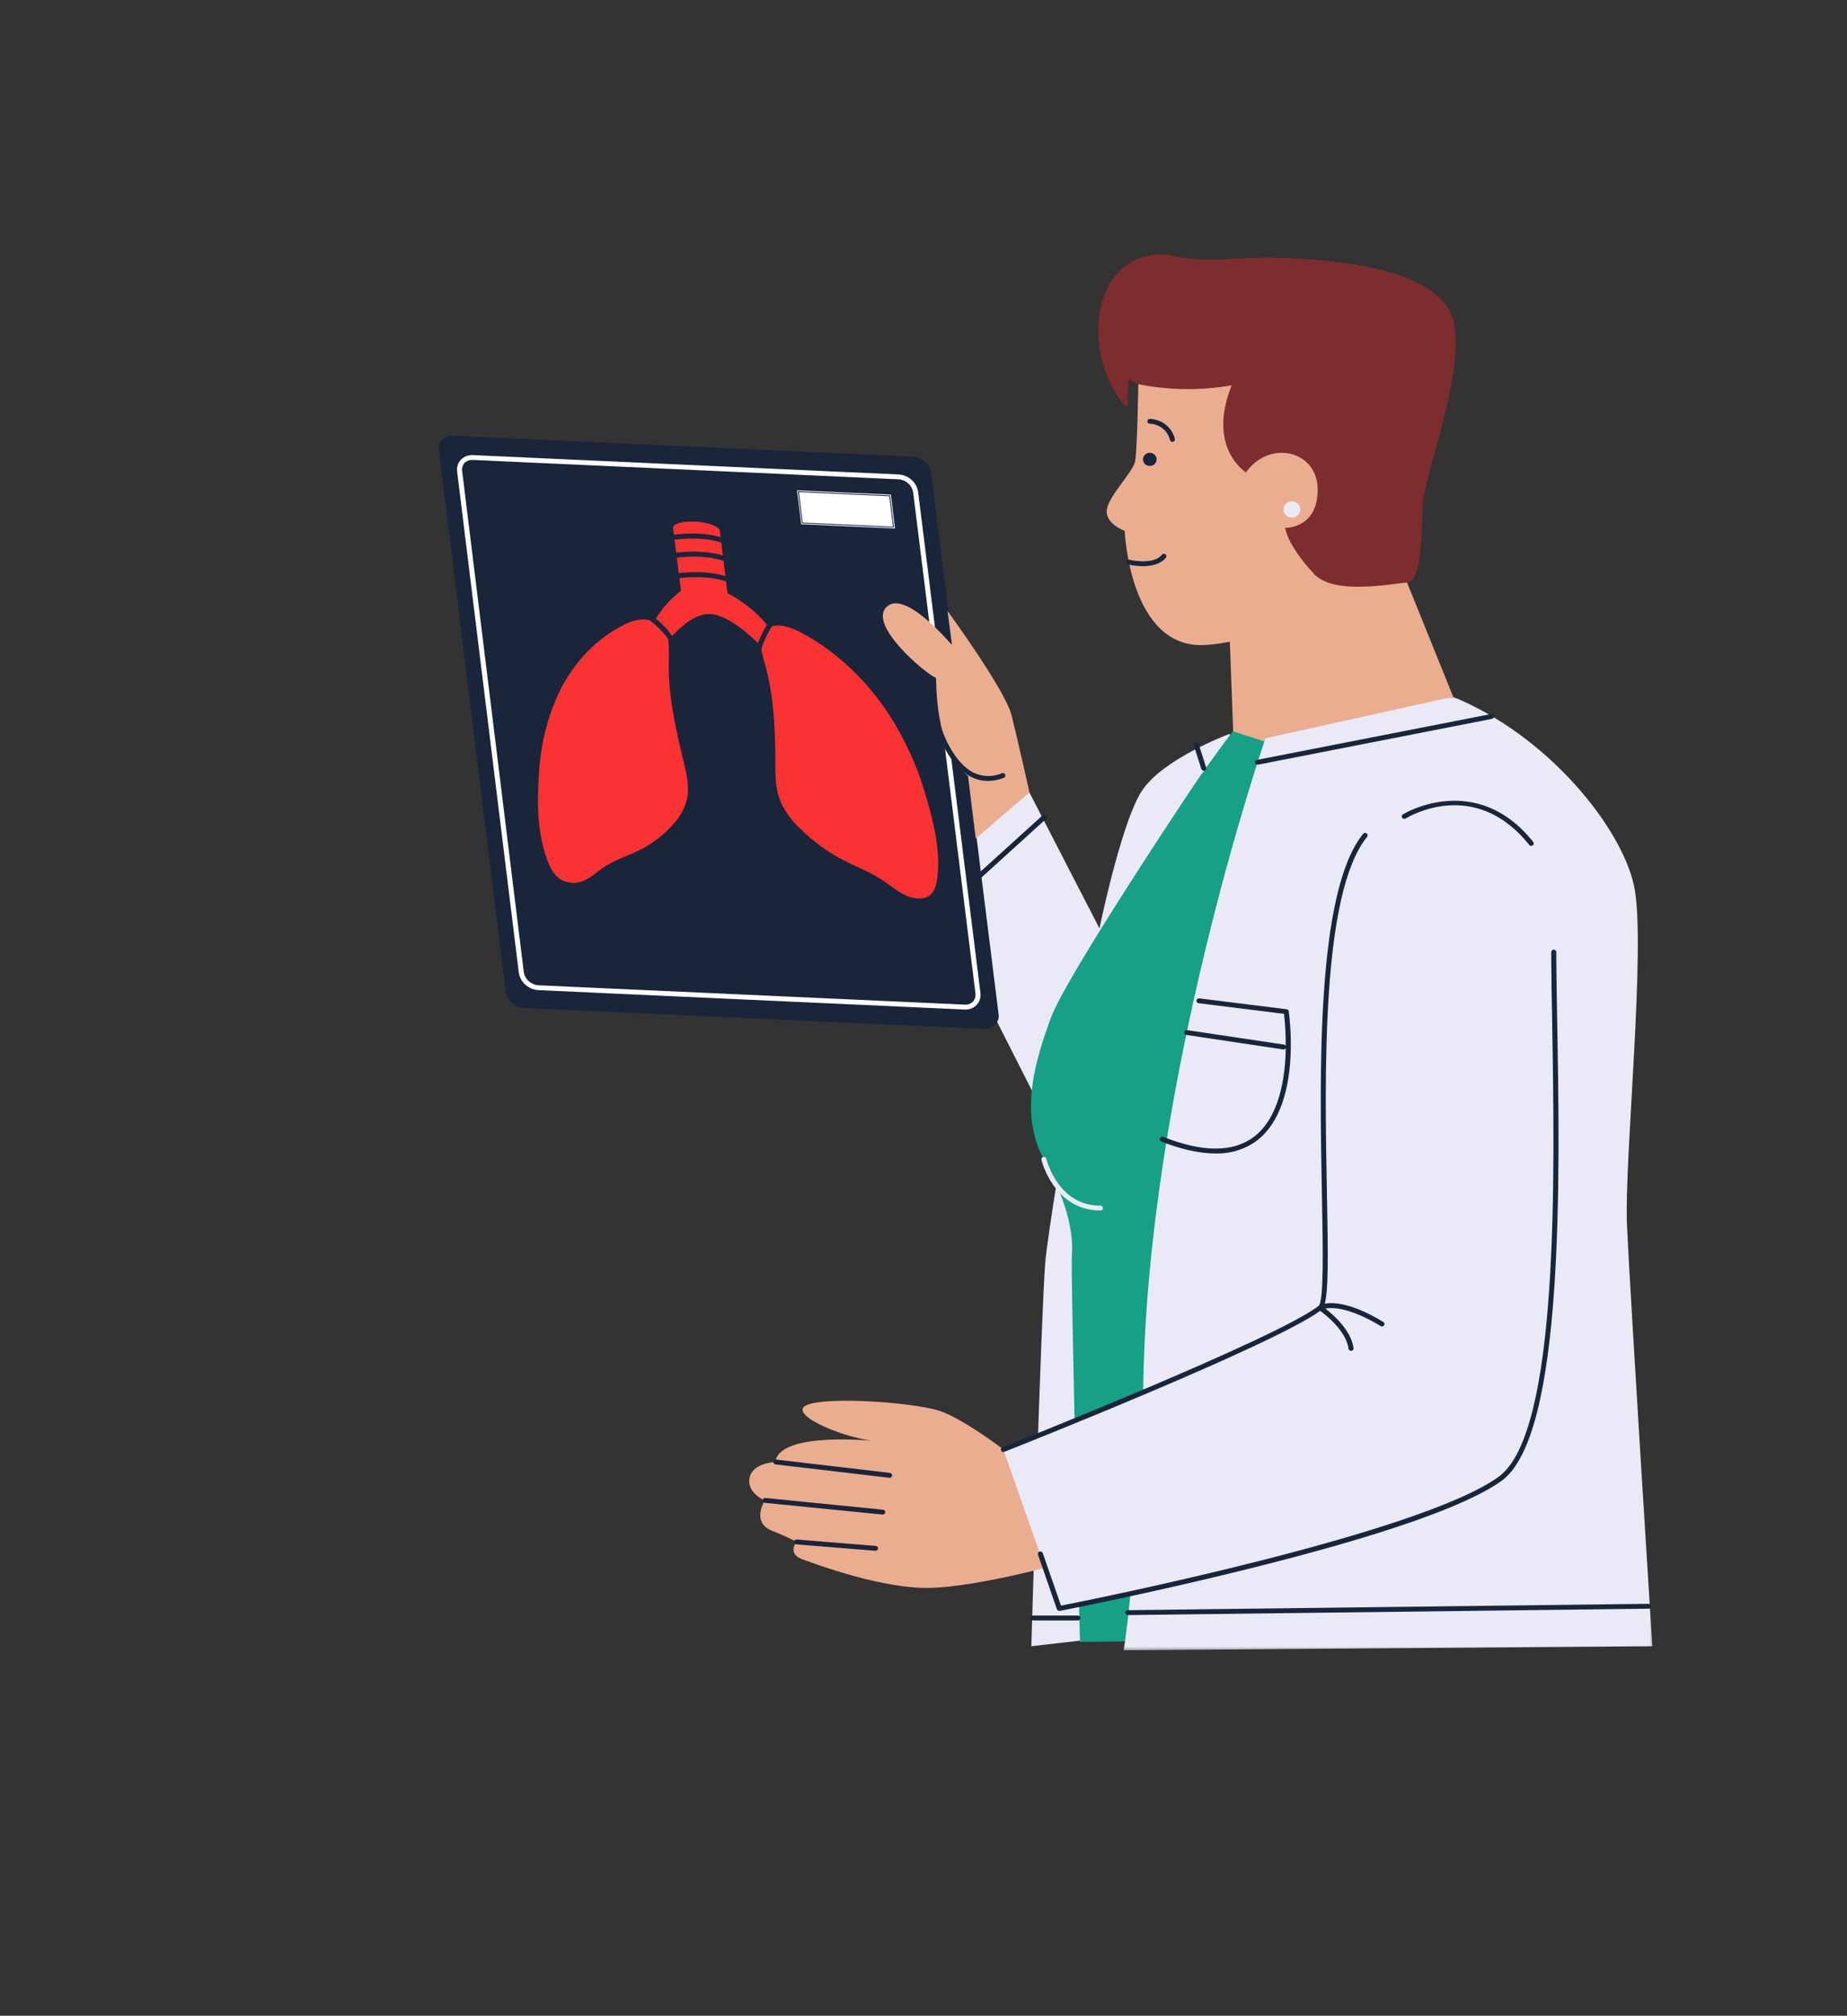 <svg width="538" height="587" viewBox="0 0 538 587" fill="none" xmlns="http://www.w3.org/2000/svg">
<rect x="0" y="0" width="538" height="587" fill="#333333" stroke="none"/>
<path d="M449.103 248.096L441.773 304.252L348.072 473.887L300.411 479.39C300.411 479.39 303.304 381.228 304.48 367.48C305.174 359.681 310.074 329.869 314.172 305.552L305.907 328.113L269.55 256.295L299.803 230.676L320.249 270.339C321.56 264.158 327.212 238.614 332.564 230.369C338.679 220.944 357.986 213.767 357.986 213.767L449.103 248.096Z" fill="#E9EAF6"/>
<path d="M365.489 166.423L384.776 159.917L409.851 169.63L423.295 202.918L359.441 219.409L358.217 186.418L365.489 166.423Z" fill="#EBAD90"/>
<path d="M331.57 111.941L328.823 110.464C328.443 112.84 328.355 115.226 328.562 117.621C328.577 117.749 328.55 117.867 328.482 117.975C328.415 118.085 328.321 118.163 328.197 118.21C328.074 118.258 327.95 118.266 327.822 118.233C327.694 118.199 327.59 118.132 327.511 118.031C326.184 116.368 325.02 114.605 324.019 112.742C323.018 110.879 322.196 108.946 321.552 106.943C320.908 104.938 320.454 102.897 320.188 100.814C319.922 98.733 319.849 96.644 319.968 94.55C320.885 78.646 331.773 72.24 341.86 74.555C351.948 76.87 360.599 74.555 373.744 75.112C386.89 75.669 413.766 77.464 421.714 89.539C429.66 101.615 414.683 137.877 414.374 147.266C414.065 156.654 414.075 169.352 409.793 169.64C405.511 169.928 388.403 173.469 382.598 166.99C376.791 160.513 352.701 144.607 352.701 144.607L339.865 126.944L331.57 111.941Z" fill="#7D2D2D"/>
<path d="M286.668 299.621L152.615 293.524C152.286 293.497 151.963 293.444 151.644 293.366C151.325 293.287 151.014 293.183 150.714 293.054C150.413 292.924 150.125 292.771 149.851 292.596C149.577 292.419 149.319 292.221 149.08 292.003C148.84 291.787 148.62 291.549 148.422 291.296C148.224 291.043 148.049 290.776 147.899 290.492C147.747 290.21 147.621 289.919 147.52 289.616C147.421 289.312 147.347 289.005 147.302 288.69L127.869 131.277C127.841 131.136 127.822 130.994 127.812 130.851C127.802 130.707 127.8 130.562 127.807 130.419C127.813 130.276 127.828 130.132 127.853 129.991C127.876 129.849 127.909 129.709 127.95 129.57C127.992 129.433 128.04 129.296 128.097 129.164C128.154 129.032 128.22 128.903 128.292 128.777C128.365 128.652 128.444 128.531 128.532 128.414C128.619 128.296 128.714 128.187 128.814 128.08C128.915 127.973 129.021 127.873 129.135 127.779C129.247 127.685 129.365 127.597 129.488 127.516C129.612 127.437 129.74 127.362 129.872 127.295C130.004 127.23 130.139 127.169 130.278 127.118C130.419 127.067 130.561 127.023 130.704 126.988C130.85 126.952 130.995 126.925 131.144 126.905C131.291 126.886 131.439 126.874 131.588 126.873C131.737 126.87 131.887 126.876 132.034 126.889L265.914 132.978C266.241 133.003 266.565 133.056 266.884 133.134C267.202 133.212 267.513 133.315 267.814 133.444C268.114 133.572 268.402 133.725 268.674 133.9C268.949 134.075 269.206 134.271 269.446 134.489C269.685 134.706 269.905 134.941 270.103 135.194C270.302 135.446 270.477 135.714 270.629 135.995C270.779 136.276 270.906 136.569 271.007 136.87C271.108 137.172 271.18 137.479 271.228 137.793L290.853 295.215C290.879 295.357 290.896 295.5 290.904 295.643C290.914 295.787 290.914 295.93 290.904 296.073C290.896 296.217 290.879 296.36 290.854 296.502C290.83 296.643 290.795 296.783 290.754 296.92C290.711 297.059 290.661 297.194 290.603 297.326C290.545 297.459 290.479 297.588 290.407 297.713C290.334 297.839 290.253 297.959 290.165 298.076C290.078 298.193 289.984 298.303 289.883 298.409C289.782 298.516 289.676 298.616 289.564 298.71C289.45 298.804 289.333 298.892 289.211 298.973C289.087 299.054 288.959 299.129 288.827 299.196C288.695 299.263 288.561 299.323 288.421 299.376C288.282 299.428 288.142 299.473 287.996 299.51C287.853 299.546 287.707 299.575 287.559 299.596C287.411 299.616 287.263 299.629 287.114 299.634C286.965 299.637 286.817 299.634 286.668 299.621Z" fill="#18253B"/>
<path d="M273.176 254.128C273.176 254.527 273.108 254.919 273.06 255.319C272.819 257.55 272.249 259.967 270.379 261.045C268.507 262.123 265.557 261.668 263.252 260.468C260.948 259.269 258.873 257.504 256.656 256.062C253.231 253.832 249.413 252.418 245.795 250.559C241.1 248.125 236.888 245.071 233.162 241.394C230.693 239.114 228.765 236.467 227.375 233.454C225.852 229.848 225.852 226.018 225.842 222.402C225.842 212.623 225.476 202.686 222.679 192.832C222.39 191.848 222.091 190.816 221.879 189.785C221.754 189.227 221.661 188.667 221.6 188.101C218.706 185.127 212.023 179.011 206.824 178.805C202.002 178.592 197.122 183.565 194.624 186.578C194.74 187.245 194.811 187.917 194.837 188.593C194.837 189.608 194.837 190.63 194.837 191.606C194.451 201.31 196.592 211.33 198.994 221.222C199.891 224.94 200.826 228.751 200.19 232.255C199.897 233.646 199.423 234.975 198.771 236.246C198.116 237.517 197.304 238.684 196.332 239.747C194.882 241.44 193.263 242.967 191.477 244.329C189.691 245.69 187.776 246.856 185.733 247.825C182.541 249.378 178.983 250.457 176.088 252.4C174.161 253.655 172.578 255.254 170.515 256.247C169.971 256.532 169.401 256.746 168.801 256.889C168.202 257.034 167.594 257.102 166.976 257.096C166.358 257.091 165.752 257.01 165.155 256.855C164.559 256.701 163.992 256.476 163.455 256.183C161.275 254.871 160.118 252.464 159.309 250.141C159.164 249.741 159.028 249.341 158.903 248.932C156.386 241.133 156.482 233.185 156.975 225.563C157.15 221.849 157.644 218.174 158.452 214.541C159.261 210.905 160.376 207.361 161.797 203.904C165.75 194.655 172.404 186.697 181.509 182.059C183.177 181.116 184.975 180.554 186.899 180.377C188.155 180.312 189.356 180.522 190.507 181.009C192.519 177.524 195.138 174.533 198.366 172.038L196.043 153.642C196.36 151.151 207.287 151.226 209.631 154.256L211.916 172.754C214.281 173.977 216.485 175.428 218.527 177.106C220.569 178.785 222.403 180.652 224.03 182.71C225.266 182.18 226.553 182.02 227.887 182.235C229.977 182.633 231.932 183.367 233.75 184.439C244.089 189.961 252.826 198.614 259.124 208.338C263.596 215.322 267.007 222.759 269.356 230.647C271.701 238.419 273.774 246.469 273.176 254.128Z" fill="#FB3333" fill-opacity="0.99"/>
<path d="M281.21 293.979H280.959L156.744 288.327C156.397 288.301 156.055 288.247 155.718 288.164C155.381 288.083 155.053 287.975 154.736 287.839C154.417 287.704 154.115 287.543 153.824 287.36C153.535 287.175 153.263 286.968 153.01 286.739C152.756 286.51 152.524 286.263 152.314 285.995C152.103 285.729 151.918 285.448 151.758 285.15C151.596 284.854 151.462 284.546 151.356 284.226C151.249 283.908 151.171 283.583 151.12 283.252L133.163 137.384C133.067 136.744 133.116 136.113 133.311 135.492C133.508 134.873 133.83 134.323 134.283 133.843C134.735 133.382 135.271 133.037 135.885 132.808C136.5 132.578 137.136 132.486 137.793 132.532L261.825 138.166C262.172 138.193 262.512 138.247 262.849 138.33C263.186 138.413 263.515 138.522 263.832 138.658C264.149 138.795 264.453 138.956 264.744 139.14C265.033 139.327 265.304 139.534 265.557 139.763C265.811 139.994 266.043 140.242 266.252 140.51C266.461 140.777 266.646 141.059 266.806 141.357C266.966 141.655 267.1 141.963 267.206 142.282C267.311 142.602 267.389 142.927 267.437 143.26L285.578 289.108C285.675 289.75 285.627 290.382 285.431 291.005C285.236 291.626 284.912 292.177 284.459 292.659C284.038 293.089 283.544 293.419 282.978 293.648C282.413 293.877 281.823 293.989 281.21 293.979ZM137.512 133.935C137.099 133.925 136.703 133.997 136.32 134.147C135.938 134.298 135.603 134.515 135.314 134.8C135.019 135.134 134.811 135.513 134.691 135.935C134.568 136.357 134.545 136.785 134.62 137.217L152.567 283.056C152.604 283.308 152.661 283.554 152.741 283.795C152.822 284.037 152.921 284.269 153.041 284.494C153.162 284.72 153.302 284.933 153.459 285.136C153.618 285.338 153.791 285.526 153.983 285.701C154.175 285.874 154.378 286.032 154.598 286.172C154.816 286.312 155.045 286.435 155.285 286.538C155.524 286.642 155.772 286.725 156.027 286.788C156.281 286.85 156.539 286.893 156.801 286.914L281.026 292.548C281.468 292.581 281.894 292.522 282.308 292.371C282.721 292.22 283.082 291.991 283.389 291.683C283.693 291.352 283.909 290.973 284.04 290.549C284.169 290.124 284.2 289.694 284.131 289.256L265.991 143.427C265.953 143.177 265.896 142.93 265.815 142.69C265.735 142.449 265.635 142.217 265.514 141.992C265.393 141.766 265.255 141.554 265.096 141.352C264.937 141.15 264.764 140.962 264.572 140.788C264.381 140.615 264.178 140.459 263.958 140.317C263.74 140.177 263.512 140.056 263.272 139.952C263.031 139.85 262.785 139.766 262.53 139.704C262.276 139.64 262.018 139.599 261.757 139.578L137.716 133.935H137.512ZM259.25 144.263L232.419 143.045L233.587 152.425L260.416 153.642L259.25 144.263ZM260.707 153.903L233.356 152.658V152.452L232.16 142.785L259.511 144.03V144.236L260.707 153.903ZM233.808 152.183L260.127 153.382L259.028 144.505L232.718 143.306L233.808 152.183Z" fill="white"/>
<path d="M358.767 112.212C351.437 130.478 362.914 137.534 362.914 137.534L362.74 137.839C369.49 127.828 383.821 131.064 383.821 142.553C383.821 154.041 374.352 153.707 374.352 153.707C375.267 159.285 382.597 166.954 382.597 166.954C382.597 166.954 376.31 186.251 351.158 187.832C328.976 189.226 327.607 154.591 327.607 154.591C327.607 154.591 321.82 152.527 322.408 148.4C322.997 144.272 330.047 137.505 330.655 134.271C331.261 131.035 331.57 111.886 331.57 111.886C336.052 112.774 340.578 113.244 345.153 113.3C349.725 113.354 354.264 112.991 358.767 112.212Z" fill="#EBAD90"/>
<path d="M369.558 216.322L417.335 255.542L409.996 266.148L345.14 477.754L314.587 478.154C314.587 478.154 311.82 371.402 312.225 365.509C312.63 359.615 311.405 350.98 304.075 337.622C296.745 324.264 301.635 308.564 306.111 296.387C310.584 284.209 347.811 228.528 348.969 226.873C351.862 222.663 359.084 212.931 359.084 212.931L369.558 216.322Z" fill="#16A085"/>
<path d="M317.673 443.137L307.441 455.771C307.441 455.771 284.98 461.962 271.229 462.398C257.475 462.834 237.927 455.63 233.615 454.032C229.305 452.433 231.939 449.03 231.939 449.03C231.939 449.03 231.175 448.296 224.918 445.787C218.658 443.277 222.776 436.955 222.776 436.955C222.776 436.955 217.424 434.744 218.339 430.328C219.256 425.913 225.833 425.764 225.833 425.764C226.893 416.784 254.244 419.581 254.244 419.581C244.466 418.402 228.524 411.327 235.457 408.976C242.393 406.625 266.869 408.529 273.802 410.89C280.738 413.252 292.232 422.045 292.232 422.045L317.673 443.137Z" fill="#EBAD90"/>
<mask id="mask0_145_947" style="mask-type:luminance" maskUnits="userSpaceOnUse" x="291" y="202" width="191" height="279">
<path d="M291.812 202.597H481.629V480.606H291.812V202.597Z" fill="white"/>
</mask>
<g mask="url(#mask0_145_947)">
<path d="M327.298 480.562C327.298 480.562 328.157 475.691 329.227 464.759C316.69 467.027 308.521 468.347 308.521 468.347L292.222 422.018C292.222 422.018 312.022 414.061 332.979 405.816C333.808 315.536 368.613 214.995 368.613 214.995L423.199 202.909C451.108 214.297 472.287 241.021 475.951 257.875C479.616 274.728 473.059 337.595 473.916 356.837C474.775 376.079 481.294 479.39 481.294 479.39L327.298 480.562Z" fill="#E9EAF6"/>
</g>
<path d="M284.218 244.211L281.962 225.953C271.96 218.09 272.877 197.909 272.606 197.388C269.55 196.206 252.133 181.482 258.556 176.473C263.039 172.968 272.163 182.051 277.235 187.748V187.367L276.011 177.95C276.011 177.95 292.82 200.92 294.652 208.283C296.486 215.644 299.851 230.666 299.851 230.666L284.218 244.211Z" fill="#EBAD90"/>
<path d="M376.31 150.732C376.148 150.732 375.988 150.717 375.829 150.686C375.671 150.654 375.517 150.61 375.367 150.549C375.218 150.489 375.076 150.416 374.942 150.328C374.808 150.242 374.684 150.143 374.57 150.032C374.456 149.922 374.354 149.803 374.265 149.672C374.174 149.543 374.1 149.406 374.037 149.261C373.976 149.118 373.929 148.97 373.898 148.817C373.865 148.664 373.85 148.51 373.85 148.354C373.85 148.197 373.865 148.043 373.898 147.89C373.929 147.737 373.976 147.589 374.037 147.446C374.1 147.303 374.176 147.166 374.265 147.037C374.354 146.906 374.456 146.787 374.57 146.677C374.684 146.567 374.808 146.468 374.944 146.382C375.078 146.296 375.22 146.223 375.368 146.162C375.517 146.104 375.671 146.059 375.829 146.029C375.988 145.998 376.148 145.983 376.31 145.983C376.47 145.983 376.63 145.998 376.789 146.029C376.948 146.059 377.101 146.104 377.25 146.162C377.4 146.223 377.541 146.296 377.676 146.382C377.81 146.468 377.934 146.567 378.048 146.677C378.162 146.787 378.264 146.906 378.353 147.037C378.444 147.166 378.519 147.303 378.581 147.446C378.643 147.589 378.689 147.737 378.722 147.89C378.753 148.043 378.768 148.197 378.768 148.354C378.768 148.51 378.753 148.664 378.722 148.817C378.691 148.97 378.643 149.118 378.581 149.261C378.52 149.406 378.444 149.543 378.355 149.672C378.264 149.803 378.164 149.922 378.05 150.032C377.934 150.143 377.81 150.242 377.676 150.328C377.542 150.416 377.4 150.489 377.252 150.549C377.101 150.61 376.948 150.654 376.789 150.686C376.63 150.717 376.47 150.732 376.31 150.732Z" fill="#E9EAF6"/>
<path d="M320.538 352.504C306.978 352.504 303.39 337.929 303.362 337.789C303.335 337.697 303.329 337.603 303.342 337.507C303.355 337.412 303.388 337.323 303.44 337.24C303.491 337.157 303.555 337.087 303.636 337.03C303.717 336.974 303.806 336.934 303.904 336.914C304.001 336.891 304.099 336.89 304.198 336.906C304.297 336.923 304.388 336.958 304.47 337.011C304.555 337.063 304.624 337.13 304.679 337.211C304.735 337.291 304.771 337.379 304.789 337.474C305.472 339.939 306.549 342.232 308.021 344.353C311.154 348.824 315.369 351.082 320.558 351.082C320.655 351.084 320.748 351.103 320.839 351.14C320.928 351.176 321.007 351.229 321.076 351.296C321.144 351.362 321.197 351.439 321.235 351.526C321.271 351.614 321.29 351.703 321.29 351.799C321.29 351.893 321.271 351.985 321.232 352.073C321.194 352.16 321.139 352.238 321.068 352.305C320.997 352.37 320.916 352.421 320.824 352.456C320.733 352.491 320.637 352.507 320.538 352.504Z" fill="#E9EAF6"/>
<path d="M287.748 227.404C286.068 227.404 284.484 227.031 282.994 226.287C275.49 222.615 272.385 211.211 272.249 210.727C272.224 210.636 272.22 210.544 272.233 210.45C272.246 210.356 272.277 210.27 272.329 210.189C272.378 210.108 272.443 210.038 272.52 209.982C272.599 209.925 272.685 209.886 272.78 209.862C272.875 209.84 272.971 209.835 273.067 209.85C273.163 209.862 273.254 209.893 273.338 209.94C273.421 209.988 273.493 210.05 273.551 210.125C273.611 210.2 273.652 210.283 273.677 210.374C273.677 210.485 276.754 221.649 283.658 225.033C284.292 225.334 284.952 225.564 285.639 225.725C286.324 225.886 287.02 225.972 287.727 225.985C288.432 225.996 289.131 225.934 289.823 225.797C290.516 225.66 291.183 225.451 291.827 225.173C291.918 225.138 292.014 225.12 292.111 225.122C292.211 225.123 292.305 225.143 292.396 225.181C292.486 225.217 292.566 225.27 292.633 225.338C292.703 225.407 292.756 225.485 292.792 225.572C292.83 225.66 292.848 225.751 292.848 225.846C292.848 225.94 292.83 226.031 292.792 226.119C292.754 226.206 292.7 226.283 292.629 226.35C292.559 226.416 292.478 226.467 292.387 226.502C290.901 227.087 289.354 227.388 287.748 227.404Z" fill="#18253B"/>
<path d="M452.111 297.196C451.967 289.377 451.852 282.629 451.852 277.237C451.852 277.143 451.87 277.054 451.906 276.967C451.944 276.881 451.997 276.804 452.067 276.737C452.134 276.672 452.214 276.621 452.303 276.585C452.394 276.55 452.486 276.53 452.584 276.53C452.681 276.53 452.775 276.55 452.864 276.585C452.954 276.621 453.033 276.672 453.102 276.737C453.172 276.804 453.225 276.881 453.261 276.967C453.299 277.054 453.317 277.143 453.317 277.237C453.317 282.61 453.443 289.322 453.578 297.177C454.378 342.335 455.719 417.909 437.443 431.174C427.278 438.545 402.513 447.181 363.839 456.812C335.081 463.977 308.965 469.054 308.704 469.1H308.559C308.402 469.098 308.258 469.052 308.129 468.965C308.001 468.875 307.91 468.759 307.855 468.616L302.339 452.685C302.314 452.597 302.308 452.508 302.318 452.419C302.328 452.328 302.356 452.243 302.399 452.164C302.443 452.084 302.501 452.014 302.572 451.957C302.645 451.898 302.726 451.855 302.813 451.826C302.903 451.798 302.995 451.785 303.088 451.791C303.182 451.796 303.271 451.818 303.357 451.856C303.441 451.895 303.515 451.947 303.58 452.013C303.644 452.078 303.694 452.153 303.729 452.237L309.051 467.566C317.819 465.837 413.622 446.661 436.556 430.021C454.234 417.193 452.873 342.065 452.111 297.196ZM408.713 237.109C408.622 237.155 408.542 237.217 408.478 237.295C408.412 237.375 408.367 237.462 408.341 237.559C408.313 237.657 408.308 237.755 408.324 237.854C408.341 237.953 408.377 238.045 408.433 238.13C408.49 238.214 408.562 238.284 408.648 238.34C408.736 238.394 408.83 238.43 408.932 238.448C409.036 238.464 409.137 238.461 409.238 238.437C409.34 238.411 409.431 238.368 409.514 238.308C410.323 237.805 429.65 226.224 445.439 246.05C445.589 246.231 445.786 246.321 446.027 246.321C446.192 246.321 446.339 246.271 446.47 246.171C446.547 246.115 446.61 246.047 446.66 245.965C446.707 245.886 446.739 245.798 446.752 245.706C446.764 245.614 446.757 245.521 446.732 245.432C446.707 245.341 446.664 245.26 446.605 245.187C429.979 224.335 408.926 236.959 408.713 237.09V237.109ZM392.8 392.746C392.812 392.832 392.838 392.913 392.881 392.989C392.924 393.066 392.979 393.133 393.047 393.19C393.113 393.247 393.189 393.29 393.273 393.322C393.357 393.352 393.443 393.368 393.534 393.368H393.62C393.717 393.357 393.808 393.33 393.894 393.284C393.98 393.238 394.053 393.177 394.112 393.102C394.172 393.029 394.215 392.946 394.239 392.854C394.264 392.763 394.271 392.671 394.257 392.578C393.592 387.41 388.383 382.854 386.05 381.052C388.104 380.671 393.129 380.708 402.166 386.155C402.248 386.204 402.337 386.236 402.433 386.251C402.529 386.266 402.623 386.263 402.719 386.243C402.813 386.222 402.901 386.184 402.98 386.131C403.059 386.077 403.126 386.01 403.178 385.932C403.23 385.852 403.263 385.765 403.279 385.673C403.294 385.579 403.291 385.486 403.268 385.395C403.246 385.303 403.205 385.22 403.147 385.144C403.091 385.067 403.02 385.005 402.937 384.956C393.755 379.378 388.403 379.192 385.877 379.63C386.985 375.66 386.84 365.453 386.513 347.735C385.847 312.868 384.844 260.18 398.211 243.69C398.27 243.615 398.315 243.534 398.34 243.443C398.366 243.352 398.374 243.26 398.361 243.168C398.35 243.074 398.32 242.986 398.272 242.905C398.224 242.822 398.163 242.752 398.085 242.695C398.009 242.637 397.923 242.596 397.829 242.571C397.735 242.545 397.641 242.537 397.543 242.55C397.448 242.561 397.357 242.59 397.271 242.636C397.187 242.682 397.114 242.741 397.054 242.816C383.369 259.696 384.382 312.7 385.047 347.764C385.355 363.845 385.644 379.024 384.083 380.298C371.546 389.958 292.81 421.153 292.011 421.46C291.93 421.489 291.857 421.532 291.791 421.586C291.727 421.64 291.672 421.704 291.631 421.777C291.588 421.85 291.561 421.928 291.547 422.01C291.533 422.092 291.535 422.175 291.551 422.257C291.57 422.339 291.599 422.416 291.644 422.486C291.69 422.557 291.746 422.62 291.813 422.672C291.88 422.723 291.956 422.763 292.037 422.79C292.12 422.815 292.204 422.828 292.29 422.827C292.387 422.827 292.48 422.807 292.569 422.771C295.781 421.507 370.619 391.852 384.545 381.73C386.166 382.883 392.116 387.596 392.8 392.727V392.746ZM338.302 332.426C344.195 334.74 349.45 335.893 354.031 335.893C355.108 335.925 356.18 335.867 357.247 335.722C358.313 335.578 359.36 335.347 360.386 335.031C361.412 334.714 362.402 334.316 363.358 333.837C364.313 333.358 365.22 332.804 366.077 332.175C371.603 328.011 374.969 320.146 375.798 309.457C376.163 304.458 376.029 299.473 375.393 294.5C375.368 294.342 375.297 294.207 375.18 294.095C375.061 293.982 374.921 293.917 374.757 293.895L349.334 290.734C349.238 290.723 349.143 290.728 349.048 290.753C348.954 290.777 348.868 290.817 348.792 290.874C348.715 290.932 348.652 291.002 348.602 291.083C348.554 291.164 348.523 291.25 348.51 291.344C348.498 291.436 348.503 291.529 348.528 291.619C348.554 291.71 348.596 291.793 348.655 291.868C348.715 291.941 348.786 292.003 348.87 292.049C348.954 292.097 349.045 292.126 349.143 292.139L374.004 295.234C374.37 298.347 374.537 301.471 374.506 304.603C374.46 304.492 374.387 304.398 374.29 304.321C374.19 304.245 374.08 304.197 373.956 304.177L345.824 299.984C345.726 299.963 345.627 299.963 345.528 299.982C345.429 300.001 345.338 300.038 345.255 300.094C345.173 300.15 345.105 300.218 345.05 300.301C344.998 300.382 344.963 300.471 344.948 300.568C344.932 300.664 344.938 300.759 344.963 300.853C344.988 300.947 345.032 301.033 345.093 301.11C345.156 301.186 345.231 301.248 345.32 301.294C345.407 301.341 345.501 301.369 345.602 301.379L373.763 305.599H373.878C374.017 305.595 374.144 305.559 374.261 305.487C374.377 305.415 374.465 305.318 374.526 305.199C374.39 313.788 372.684 325.426 365.2 331.078C359.192 335.595 350.339 335.614 338.88 331.078C338.791 331.039 338.697 331.02 338.598 331.019C338.5 331.017 338.406 331.035 338.314 331.071C338.223 331.106 338.143 331.159 338.074 331.226C338.005 331.293 337.952 331.371 337.917 331.46C337.872 331.547 337.849 331.641 337.846 331.738C337.841 331.836 337.858 331.931 337.894 332.022C337.93 332.113 337.985 332.194 338.056 332.264C338.127 332.334 338.208 332.388 338.302 332.426ZM480.195 467.036L328.466 468.896C328.375 468.906 328.289 468.931 328.208 468.971C328.127 469.012 328.056 469.065 327.995 469.13C327.936 469.195 327.888 469.27 327.856 469.352C327.823 469.434 327.807 469.519 327.807 469.606C327.807 469.694 327.823 469.78 327.856 469.861C327.888 469.944 327.936 470.017 327.995 470.082C328.056 470.149 328.127 470.202 328.208 470.242C328.289 470.283 328.375 470.309 328.466 470.318L480.195 468.458C480.293 468.458 480.385 468.441 480.475 468.404C480.566 468.369 480.645 468.318 480.713 468.251C480.782 468.186 480.835 468.109 480.873 468.022C480.909 467.936 480.927 467.845 480.927 467.753C480.927 467.659 480.909 467.568 480.873 467.482C480.835 467.395 480.782 467.318 480.713 467.253C480.645 467.186 480.566 467.135 480.475 467.1C480.385 467.063 480.293 467.046 480.195 467.046V467.036ZM313.999 470.457H300.844C300.747 470.458 300.652 470.477 300.563 470.514C300.474 470.551 300.395 470.603 300.325 470.67C300.258 470.737 300.205 470.815 300.167 470.901C300.13 470.988 300.112 471.079 300.112 471.173C300.112 471.267 300.13 471.356 300.167 471.444C300.205 471.53 300.258 471.606 300.327 471.673C300.395 471.738 300.474 471.789 300.563 471.826C300.654 471.861 300.747 471.88 300.844 471.88H313.999C314.097 471.88 314.189 471.861 314.28 471.826C314.369 471.789 314.448 471.738 314.518 471.673C314.586 471.606 314.638 471.53 314.676 471.444C314.713 471.356 314.733 471.267 314.733 471.173C314.733 471.079 314.713 470.988 314.676 470.901C314.64 470.815 314.587 470.737 314.518 470.67C314.448 470.603 314.371 470.551 314.28 470.514C314.191 470.477 314.097 470.458 313.999 470.457ZM366.309 222.673H366.452L434.626 209.324C434.714 209.297 434.795 209.256 434.866 209.2C434.937 209.146 434.996 209.079 435.042 209.002C435.089 208.926 435.12 208.845 435.135 208.757C435.15 208.67 435.148 208.584 435.13 208.496C435.11 208.41 435.077 208.329 435.028 208.254C434.978 208.181 434.915 208.117 434.841 208.065C434.768 208.012 434.686 207.974 434.598 207.952C434.509 207.928 434.42 207.92 434.327 207.929L366.163 221.278C366.071 221.292 365.985 221.322 365.904 221.367C365.825 221.413 365.755 221.472 365.699 221.544C365.641 221.615 365.6 221.693 365.573 221.781C365.549 221.867 365.54 221.956 365.549 222.045C365.559 222.134 365.585 222.22 365.628 222.3C365.671 222.38 365.727 222.45 365.798 222.509C365.868 222.568 365.948 222.612 366.036 222.642C366.124 222.671 366.214 222.685 366.309 222.681V222.673ZM304.693 237.47C304.622 237.405 304.543 237.354 304.454 237.319C304.363 237.282 304.269 237.265 304.171 237.265C304.074 237.265 303.981 237.282 303.89 237.319C303.8 237.354 303.72 237.405 303.651 237.47L285.067 254.305C284.998 254.371 284.945 254.449 284.909 254.535C284.872 254.623 284.854 254.714 284.854 254.808C284.854 254.902 284.872 254.991 284.909 255.078C284.945 255.164 284.998 255.242 285.067 255.309C285.216 255.451 285.396 255.523 285.608 255.523C285.801 255.526 285.968 255.464 286.108 255.336L304.702 238.466C304.768 238.397 304.817 238.319 304.85 238.231C304.885 238.144 304.9 238.053 304.895 237.961C304.892 237.867 304.87 237.778 304.83 237.693C304.789 237.609 304.735 237.534 304.664 237.47H304.693ZM349.932 223.927C349.98 224.076 350.068 224.198 350.198 224.291C350.329 224.383 350.474 224.429 350.638 224.429C350.707 224.439 350.778 224.439 350.849 224.429C350.943 224.402 351.027 224.359 351.103 224.3C351.178 224.24 351.239 224.17 351.285 224.087C351.331 224.002 351.36 223.915 351.369 223.821C351.379 223.727 351.369 223.636 351.341 223.545L349.151 216.695C349.124 216.604 349.08 216.523 349.017 216.45C348.956 216.377 348.881 216.319 348.796 216.275C348.71 216.23 348.619 216.203 348.521 216.193C348.424 216.184 348.328 216.193 348.236 216.221C348.143 216.249 348.059 216.292 347.984 216.353C347.908 216.412 347.849 216.483 347.803 216.566C347.756 216.647 347.728 216.736 347.718 216.829C347.709 216.923 347.717 217.014 347.743 217.104L349.932 223.927ZM259.279 428.916L226.026 425.029C225.933 425.027 225.846 425.041 225.758 425.072C225.672 425.102 225.595 425.145 225.525 425.204C225.456 425.261 225.398 425.33 225.355 425.408C225.312 425.486 225.284 425.569 225.274 425.656C225.263 425.744 225.268 425.831 225.289 425.917C225.312 426.003 225.349 426.081 225.401 426.155C225.454 426.228 225.519 426.288 225.595 426.338C225.671 426.387 225.753 426.422 225.842 426.443L259.028 430.328H259.124C259.213 430.328 259.299 430.312 259.383 430.28C259.466 430.25 259.542 430.205 259.608 430.148C259.674 430.091 259.729 430.024 259.77 429.947C259.811 429.871 259.838 429.79 259.848 429.705C259.859 429.612 259.853 429.519 259.826 429.427C259.8 429.336 259.757 429.253 259.696 429.18C259.635 429.105 259.562 429.045 259.476 429C259.39 428.954 259.299 428.925 259.202 428.916H259.279ZM257.254 439.632L222.96 436.221C222.862 436.212 222.766 436.22 222.672 436.247C222.58 436.274 222.494 436.317 222.418 436.376C222.342 436.435 222.281 436.506 222.234 436.589C222.188 436.672 222.158 436.76 222.149 436.853C222.139 436.947 222.147 437.04 222.175 437.129C222.203 437.22 222.248 437.301 222.309 437.374C222.37 437.447 222.444 437.506 222.53 437.553C222.616 437.597 222.707 437.624 222.804 437.634L257.109 441.046H257.099C257.196 441.049 257.29 441.035 257.381 441.003C257.472 440.971 257.553 440.923 257.626 440.861C257.697 440.798 257.753 440.723 257.794 440.638C257.835 440.554 257.859 440.465 257.862 440.371C257.867 440.279 257.854 440.188 257.821 440.1C257.788 440.011 257.738 439.933 257.674 439.863C257.607 439.795 257.531 439.74 257.444 439.701C257.356 439.659 257.264 439.637 257.166 439.632H257.254ZM255.055 450.173L232.112 448.315C232.014 448.307 231.919 448.317 231.826 448.345C231.734 448.374 231.649 448.417 231.575 448.478C231.501 448.538 231.44 448.61 231.395 448.693C231.349 448.775 231.321 448.863 231.311 448.957C231.304 449.051 231.316 449.142 231.347 449.232C231.377 449.321 231.423 449.401 231.486 449.474C231.549 449.546 231.625 449.603 231.71 449.648C231.796 449.693 231.889 449.718 231.986 449.728L254.93 451.587H254.997C255.093 451.591 255.187 451.575 255.278 451.543C255.369 451.509 255.45 451.462 255.521 451.398C255.592 451.334 255.648 451.261 255.688 451.175C255.729 451.091 255.751 451.001 255.754 450.907C255.759 450.815 255.744 450.724 255.709 450.637C255.676 450.549 255.627 450.471 255.562 450.403C255.496 450.333 255.419 450.278 255.331 450.24C255.243 450.2 255.151 450.178 255.055 450.173Z" fill="#18253B"/>
<path d="M199.67 193.316C199.696 193.407 199.703 193.5 199.691 193.592C199.68 193.686 199.65 193.773 199.602 193.856C199.554 193.937 199.491 194.007 199.415 194.066C199.338 194.124 199.252 194.165 199.158 194.191C199.093 194.199 199.029 194.199 198.964 194.191C198.799 194.191 198.65 194.141 198.518 194.046C198.384 193.949 198.297 193.823 198.251 193.67C194.76 181.586 184.605 178.016 184.509 177.987C184.413 177.957 184.327 177.911 184.251 177.845C184.175 177.782 184.118 177.705 184.075 177.618C184.032 177.53 184.009 177.436 184.005 177.339C184.002 177.242 184.019 177.149 184.055 177.059C184.086 176.965 184.134 176.882 184.2 176.809C184.266 176.734 184.346 176.676 184.438 176.635C184.529 176.594 184.626 176.571 184.727 176.57C184.828 176.567 184.925 176.584 185.02 176.621C185.434 176.826 195.966 180.46 199.67 193.316ZM227.868 177.151C227.794 177.09 227.709 177.046 227.617 177.017C227.524 176.989 227.429 176.979 227.331 176.987C227.235 176.997 227.143 177.024 227.057 177.068C226.971 177.113 226.898 177.172 226.836 177.243C219.459 185.769 219.372 193.53 219.372 193.856C219.372 193.949 219.39 194.039 219.428 194.125C219.464 194.213 219.517 194.289 219.586 194.355C219.656 194.421 219.735 194.472 219.824 194.507C219.914 194.544 220.008 194.562 220.105 194.562C220.203 194.562 220.295 194.544 220.384 194.507C220.475 194.472 220.555 194.421 220.622 194.355C220.692 194.289 220.745 194.213 220.783 194.125C220.819 194.039 220.837 193.949 220.837 193.856C220.837 193.781 220.944 186.261 227.964 178.146C228.025 178.073 228.07 177.992 228.098 177.903C228.126 177.813 228.136 177.723 228.126 177.63C228.117 177.536 228.091 177.449 228.046 177.366C228.002 177.283 227.942 177.211 227.868 177.151ZM191.877 157.994C192.011 157.994 205.523 154.274 214.597 160.019C214.723 160.092 214.857 160.13 215.004 160.13C215.167 160.134 215.314 160.087 215.447 159.994C215.579 159.901 215.668 159.779 215.714 159.627C215.762 159.476 215.757 159.326 215.701 159.178C215.643 159.03 215.546 158.914 215.409 158.83C205.764 152.75 192.051 156.478 191.471 156.635C191.377 156.661 191.292 156.702 191.215 156.759C191.139 156.818 191.076 156.888 191.03 156.971C190.982 157.052 190.954 157.14 190.944 157.234C190.932 157.328 190.942 157.419 190.97 157.509C190.995 157.6 191.038 157.683 191.099 157.756C191.159 157.83 191.233 157.89 191.317 157.935C191.403 157.981 191.494 158.008 191.591 158.019C191.687 158.029 191.783 158.021 191.877 157.994ZM191.828 161.906C191.735 161.933 191.652 161.976 191.576 162.035C191.501 162.094 191.439 162.164 191.393 162.245C191.347 162.326 191.317 162.414 191.306 162.506C191.294 162.599 191.301 162.689 191.327 162.78C191.353 162.877 191.398 162.963 191.463 163.041C191.527 163.119 191.606 163.181 191.697 163.228C191.79 163.274 191.887 163.301 191.991 163.306C192.094 163.312 192.194 163.298 192.292 163.264C192.426 163.264 205.937 159.544 215.012 165.29C215.136 165.364 215.271 165.401 215.418 165.401C215.58 165.401 215.727 165.355 215.858 165.261C215.987 165.167 216.076 165.044 216.121 164.893C216.167 164.743 216.162 164.594 216.104 164.447C216.048 164.301 215.95 164.185 215.813 164.1C206.121 158.021 192.407 161.748 191.828 161.906ZM216.497 170.078C206.854 163.998 193.139 167.716 192.561 167.884C192.47 167.912 192.389 167.955 192.317 168.014C192.242 168.073 192.184 168.143 192.14 168.224C192.095 168.304 192.067 168.39 192.057 168.482C192.047 168.573 192.056 168.662 192.082 168.751C192.108 168.839 192.151 168.919 192.209 168.992C192.269 169.063 192.338 169.122 192.421 169.169C192.503 169.213 192.592 169.243 192.687 169.256C192.781 169.267 192.873 169.263 192.966 169.24C193.101 169.24 206.613 165.522 215.698 171.258C215.815 171.339 215.947 171.38 216.092 171.379C216.256 171.38 216.405 171.336 216.537 171.242C216.667 171.148 216.758 171.027 216.804 170.876C216.852 170.724 216.847 170.575 216.79 170.427C216.733 170.278 216.636 170.162 216.497 170.078Z" fill="#18253B"/>
<path d="M341.667 128.664C341.609 128.674 341.551 128.674 341.493 128.664C341.327 128.664 341.176 128.615 341.044 128.516C340.912 128.417 340.824 128.29 340.78 128.136C340.709 127.811 340.61 127.494 340.484 127.187C340.359 126.878 340.207 126.581 340.03 126.296C339.853 126.013 339.653 125.744 339.43 125.492C339.207 125.239 338.963 125.007 338.7 124.793C338.437 124.58 338.156 124.389 337.861 124.222C337.565 124.053 337.256 123.908 336.934 123.79C336.613 123.671 336.285 123.578 335.948 123.511C335.611 123.445 335.27 123.406 334.927 123.394C334.829 123.395 334.735 123.379 334.646 123.343C334.557 123.308 334.477 123.257 334.408 123.19C334.34 123.123 334.289 123.046 334.253 122.959C334.216 122.871 334.2 122.782 334.203 122.688C334.203 122.594 334.221 122.503 334.259 122.418C334.296 122.332 334.349 122.255 334.418 122.188C334.487 122.121 334.567 122.07 334.656 122.035C334.745 121.999 334.839 121.981 334.937 121.981C335.36 121.997 335.779 122.046 336.194 122.129C336.61 122.21 337.015 122.325 337.411 122.472C337.806 122.617 338.188 122.793 338.555 122.999C338.92 123.206 339.267 123.438 339.592 123.699C339.919 123.96 340.221 124.246 340.499 124.553C340.777 124.862 341.028 125.19 341.249 125.538C341.472 125.886 341.664 126.249 341.824 126.626C341.986 127.005 342.113 127.394 342.207 127.792C342.234 127.884 342.24 127.978 342.227 128.072C342.214 128.167 342.181 128.257 342.13 128.339C342.08 128.421 342.014 128.491 341.933 128.546C341.854 128.604 341.764 128.644 341.667 128.664ZM334.917 135.683C335.047 135.683 335.178 135.671 335.307 135.645C335.436 135.621 335.559 135.585 335.682 135.535C335.802 135.486 335.918 135.427 336.027 135.357C336.134 135.285 336.235 135.206 336.328 135.115C336.42 135.026 336.503 134.927 336.575 134.822C336.646 134.717 336.708 134.605 336.757 134.487C336.807 134.37 336.843 134.25 336.868 134.126C336.893 134.002 336.904 133.876 336.903 133.749C336.901 133.623 336.888 133.497 336.86 133.374C336.833 133.25 336.793 133.129 336.742 133.013C336.689 132.897 336.627 132.787 336.552 132.683C336.478 132.578 336.394 132.483 336.3 132.395C336.205 132.306 336.103 132.228 335.994 132.159C335.883 132.091 335.766 132.034 335.645 131.987C335.523 131.94 335.398 131.906 335.267 131.884C335.138 131.862 335.008 131.851 334.877 131.854C334.747 131.857 334.616 131.871 334.487 131.898C334.36 131.925 334.236 131.965 334.116 132.016C333.995 132.067 333.881 132.129 333.774 132.201C333.666 132.274 333.567 132.355 333.478 132.448C333.387 132.538 333.306 132.639 333.237 132.745C333.166 132.852 333.108 132.965 333.062 133.083C333.014 133.201 332.979 133.322 332.958 133.448C332.936 133.572 332.926 133.698 332.929 133.823C332.933 133.948 332.949 134.072 332.977 134.193C333.005 134.314 333.045 134.432 333.096 134.545C333.149 134.659 333.212 134.768 333.286 134.87C333.361 134.972 333.443 135.065 333.536 135.151C333.63 135.237 333.731 135.314 333.838 135.381C333.947 135.449 334.061 135.505 334.182 135.551C334.302 135.596 334.425 135.631 334.552 135.653C334.679 135.675 334.808 135.685 334.937 135.683H334.917ZM338.437 161.535C335.9 164.686 329.014 163.013 328.946 163.003C328.851 162.974 328.753 162.965 328.654 162.976C328.555 162.986 328.461 163.014 328.373 163.06C328.286 163.108 328.211 163.17 328.15 163.247C328.089 163.323 328.046 163.408 328.021 163.501C327.996 163.595 327.992 163.689 328.006 163.785C328.021 163.88 328.054 163.97 328.107 164.051C328.16 164.134 328.228 164.202 328.31 164.256C328.393 164.312 328.482 164.35 328.581 164.369C330.007 164.697 331.454 164.864 332.921 164.871C335.264 164.871 338.003 164.379 339.594 162.408C339.655 162.334 339.698 162.251 339.724 162.162C339.749 162.072 339.757 161.979 339.746 161.885C339.734 161.793 339.704 161.705 339.656 161.622C339.609 161.541 339.546 161.471 339.468 161.414C339.392 161.355 339.306 161.314 339.212 161.288C339.12 161.264 339.024 161.256 338.926 161.267C338.83 161.28 338.74 161.309 338.654 161.355C338.569 161.401 338.497 161.46 338.437 161.535Z" fill="#18253B"/>
</svg>
